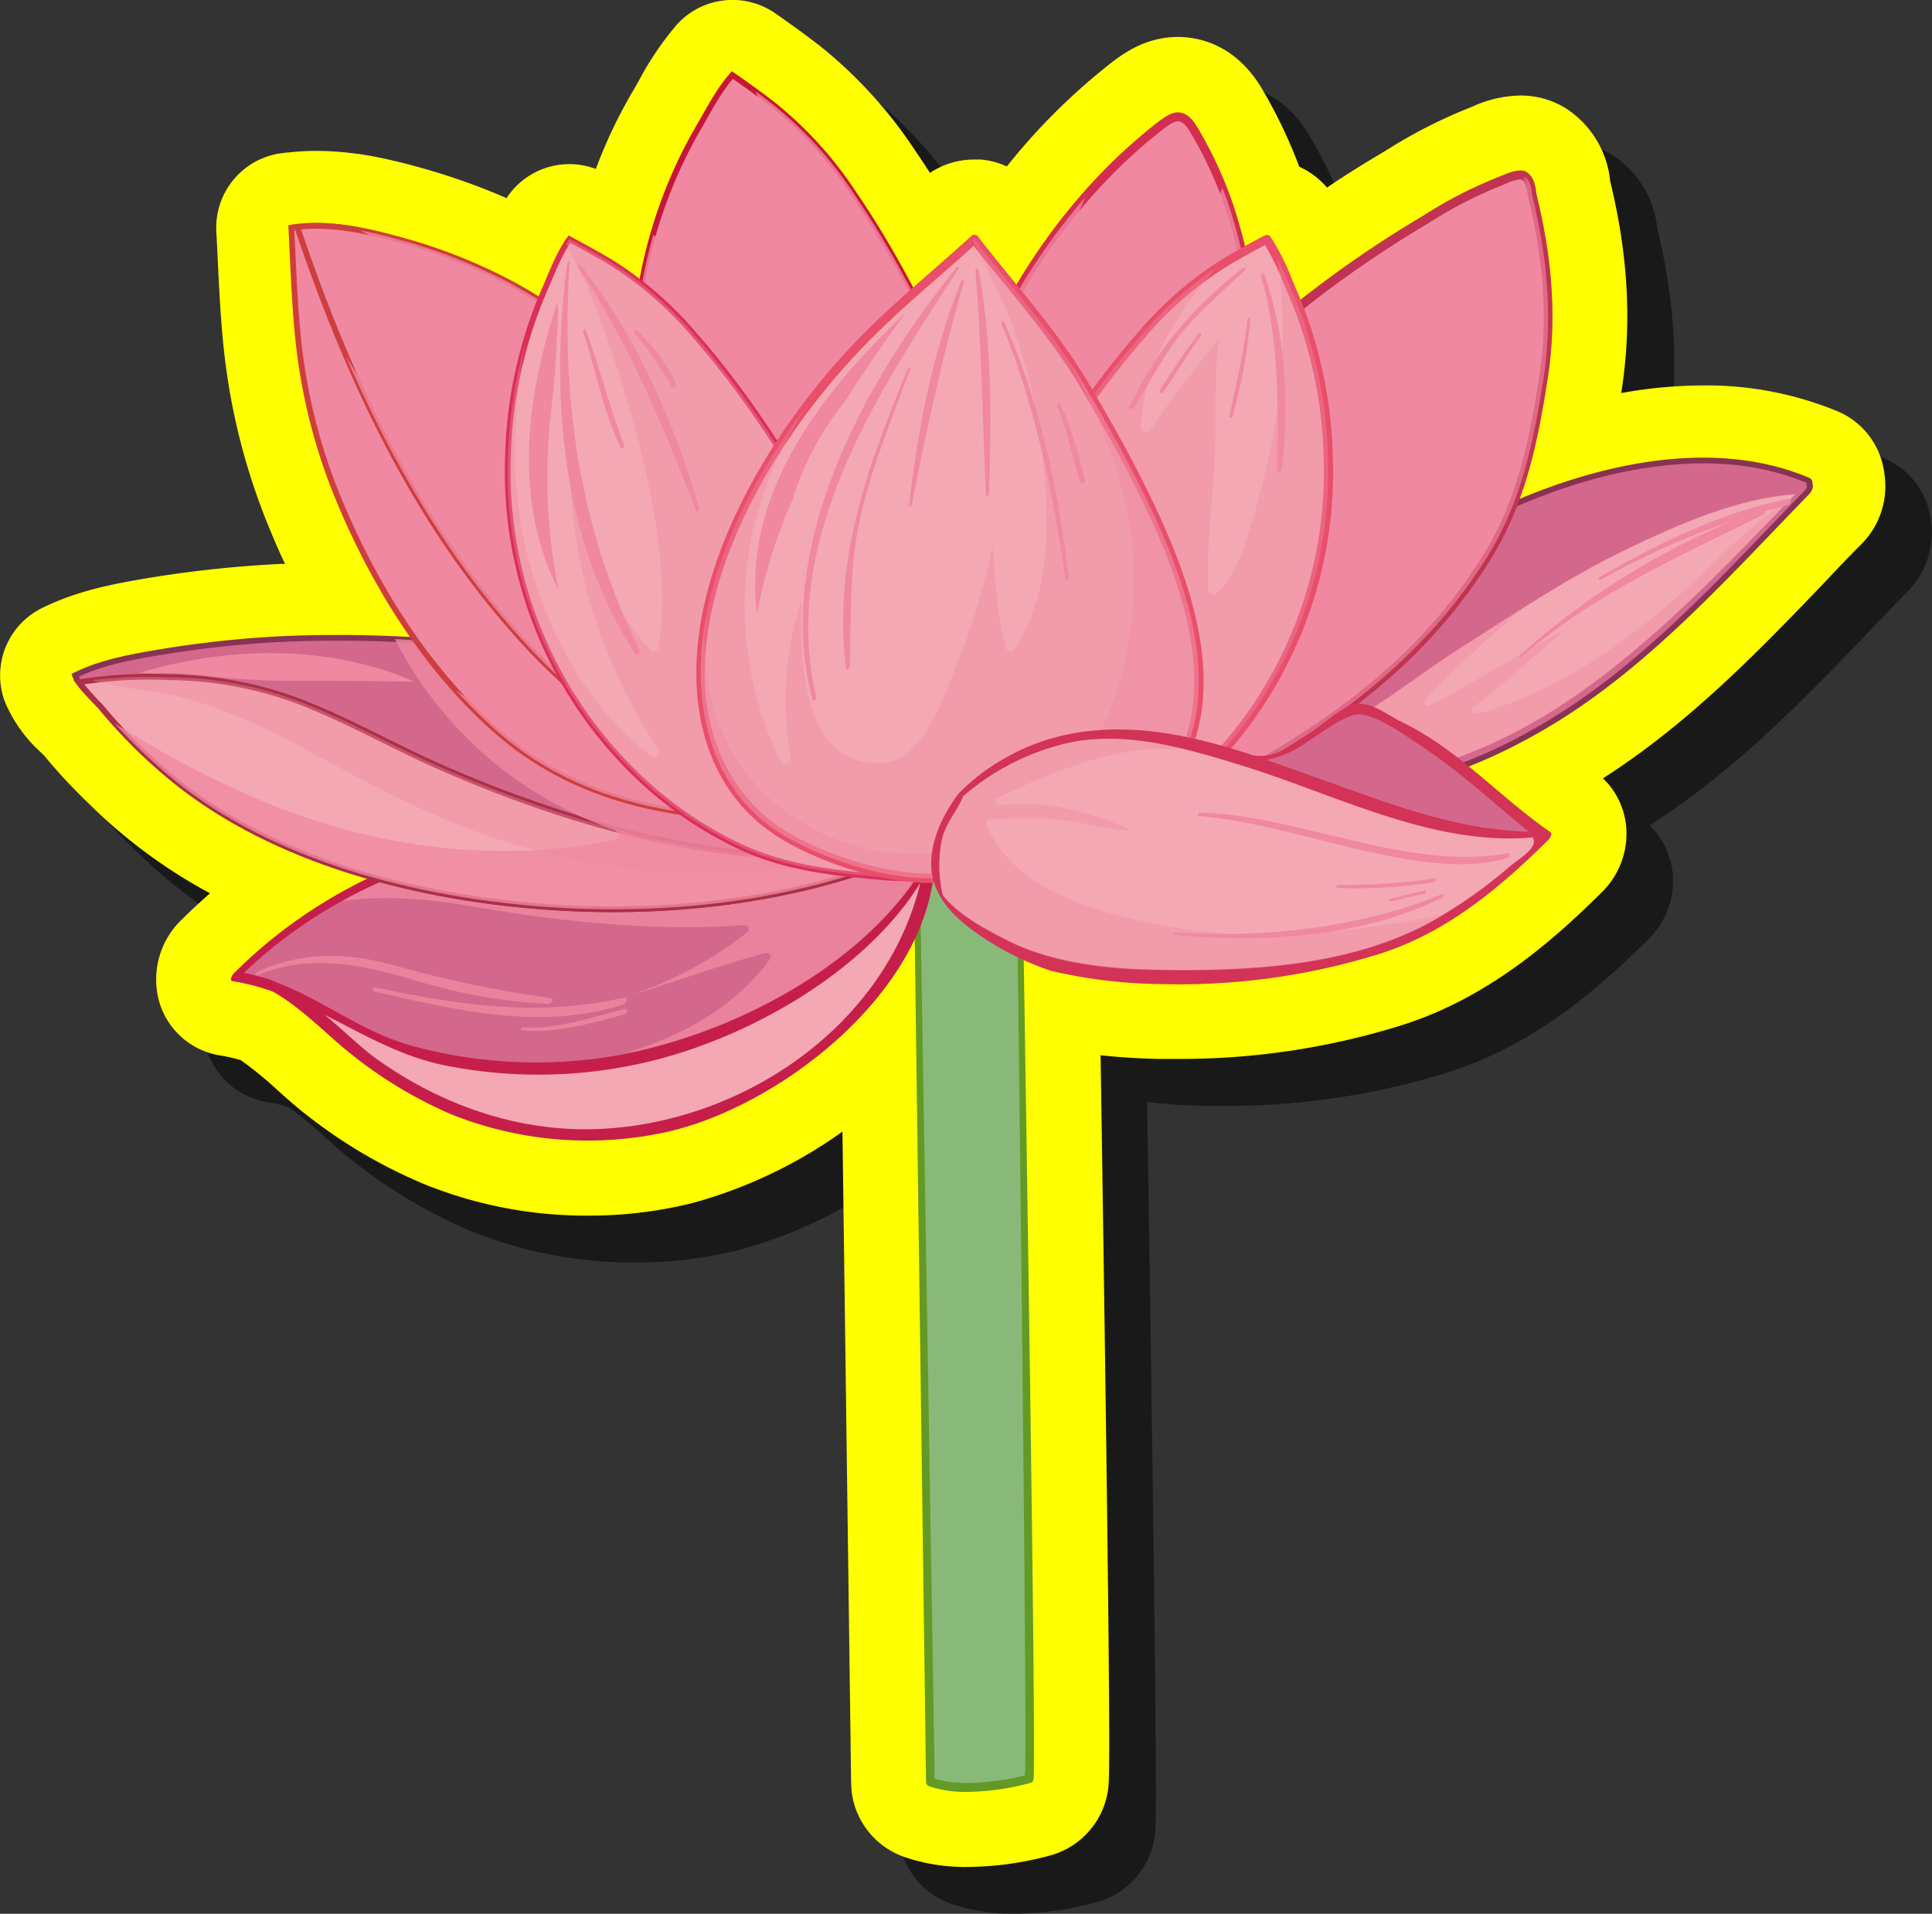 <svg xmlns="http://www.w3.org/2000/svg" width="337.55" height="334.41" viewBox="0 0 337.55 334.41">
  <rect x="0" y="0" width="337.55" height="334.41" fill="#333333" stroke="none"/>
  <defs>
    <style>
      .cls-1 {
        isolation: isolate;
      }

      .cls-2 {
        opacity: 0.5;
      }

      .cls-3 {
        fill: #ff0;
      }

      .cls-4, .cls-6, .cls-7 {
        fill: #89b979;
      }

      .cls-5 {
        fill: #639a26;
      }

      .cls-10, .cls-12, .cls-14, .cls-6 {
        mix-blend-mode: multiply;
      }

      .cls-23, .cls-7 {
        mix-blend-mode: screen;
      }

      .cls-10, .cls-8, .cls-9 {
        fill: #d4688c;
      }

      .cls-8 {
        stroke: #893354;
      }

      .cls-19, .cls-20, .cls-21, .cls-22, .cls-8 {
        stroke-miterlimit: 10;
      }

      .cls-11, .cls-20, .cls-22 {
        fill: #f4a8b3;
      }

      .cls-12, .cls-14, .cls-15, .cls-19, .cls-21, .cls-23 {
        fill: #f088a1;
      }

      .cls-12 {
        opacity: 0.4;
      }

      .cls-13 {
        fill: #c61e4b;
      }

      .cls-14 {
        opacity: 0.8;
      }

      .cls-16 {
        fill: #e94e6a;
      }

      .cls-17 {
        fill: #d32d50;
      }

      .cls-18 {
        fill: #c13352;
      }

      .cls-19 {
        stroke: #c61738;
      }

      .cls-20 {
        stroke: #aa3047;
      }

      .cls-21 {
        stroke: #ce3e3e;
      }

      .cls-22 {
        stroke: #db2e58;
      }

      .cls-24 {
        fill: #d33356;
      }
    </style>
  </defs>
  <g class="cls-1">
    <g id="Layer_1" data-name="Layer 1">
      <g>
        <path class="cls-2" d="M177.24,334.41A32.63,32.63,0,0,1,166,332.59a13.84,13.84,0,0,1-9-11.48l0-.26a13.85,13.85,0,0,1-.07-1.51l-1.52-113.42A82.32,82.32,0,0,1,129,218.45a74.23,74.23,0,0,1-18,2.15,75.26,75.26,0,0,1-28.82-5.53,88.78,88.78,0,0,1-21.4-12.93c-1.35-1.08-2.64-2.23-4-3.46a63.29,63.29,0,0,0-6.43-5.25,24.06,24.06,0,0,0-3.45-.82,13.34,13.34,0,0,1-10.76-9.11,14.45,14.45,0,0,1,3.78-14.6q2.43-2.42,5-4.67a92.59,92.59,0,0,1-15.74-10.61c-1.58-1.33-3.22-2.81-5-4.54l-.86-.83c-1.69-1.64-3.21-3.22-4.62-4.79l-.38-.42c-.85-.95-1.68-1.91-2.48-2.88l-.61-.63a25,25,0,0,1-6.1-8.63,13.11,13.11,0,0,1,6.4-16.44c5.81-2.88,11.82-4.08,17-5a205.33,205.33,0,0,1,24.76-2.74l.8,0c-1-2.06-1.88-4.15-2.77-6.29A113.41,113.41,0,0,1,47.41,70c-.63-5.61-.89-11.11-1.15-16.44q-.1-2.43-.24-4.86A13.11,13.11,0,0,1,57.1,35c.46-.07.91-.12,1.36-.17h.1a42.3,42.3,0,0,1,4.94-.28,49.49,49.49,0,0,1,7,.51l.19,0c.81.11,1.63.25,2.45.4l.72.14c.7.13,1.25.24,1.81.37l1.87.44.63.14,2.39.62a116,116,0,0,1,16.18,5.61l.26-.37a13.12,13.12,0,0,1,15.35-4.73,86.53,86.53,0,0,1,6.7-14c.26-.43.55-.93.86-1.48a53.16,53.16,0,0,1,6.56-9.7,13.1,13.1,0,0,1,17.24-2c2.42,1.69,5,3.54,7.65,5.58a79.56,79.56,0,0,1,16.9,18.53c.83,1.21,1.65,2.46,2.48,3.74a13.89,13.89,0,0,1,7.71-2.32l.81,0,.39,0a14.06,14.06,0,0,1,4.52,1.19,109.72,109.72,0,0,1,17.49-17.51c2.42-1.91,6.44-5.1,12.41-5.1,3.47,0,10,1.17,14.69,9.07a86.3,86.3,0,0,1,6.51,13.55A14,14,0,0,1,240.07,41q4.4-3,8.74-5.55l1.43-.85a87.49,87.49,0,0,1,15.09-7.7h0a21,21,0,0,1,8.49-2,15,15,0,0,1,7.94,2.22,17.21,17.21,0,0,1,7.77,12.56l0,.13c3.16,13,3.81,25,2,36.7,0,.13-.05.26-.07.39a80.38,80.38,0,0,1,14.28-1.34,59.68,59.68,0,0,1,23.39,4.5,13.5,13.5,0,0,1,8.24,11,12.83,12.83,0,0,1,.16,1.64,14.92,14.92,0,0,1-4.23,10.65c-2,2-4,4.1-5.95,6.17-11.83,12.34-24,25.06-39.14,34.69a13.52,13.52,0,0,1,4.06,8.58,14.35,14.35,0,0,1-4.43,11.48c-8.93,8.83-20.16,18.56-35.18,23.2a129.51,129.51,0,0,1-38.83,5.77h0l-3.31,0c-3.55-.09-6.9-.3-10.1-.65C202.07,299.05,202.07,317,201.85,320a13.92,13.92,0,0,1-10.22,12.37A56.4,56.4,0,0,1,177.24,334.41Z"/>
        <path class="cls-3" d="M169.05,326.22a32.65,32.65,0,0,1-11.27-1.82,13.86,13.86,0,0,1-9-11.48c0-.09,0-.18,0-.27a15,15,0,0,1-.08-1.5l-1.51-113.42a82.1,82.1,0,0,1-26.35,12.52,74.17,74.17,0,0,1-18,2.16,75.31,75.31,0,0,1-28.82-5.54A88.42,88.42,0,0,1,52.54,194c-1.34-1.08-2.64-2.24-4-3.46a64.78,64.78,0,0,0-6.42-5.26,23.86,23.86,0,0,0-3.46-.82,13.28,13.28,0,0,1-10.75-9.1,14.46,14.46,0,0,1,3.78-14.61q2.43-2.41,5-4.66A92.39,92.39,0,0,1,21,145.43c-1.58-1.33-3.22-2.81-5-4.54l-.86-.83c-1.69-1.64-3.21-3.22-4.63-4.79l-.38-.43c-.84-.94-1.67-1.9-2.47-2.88L7,131.34a24.94,24.94,0,0,1-6.11-8.63,13.11,13.11,0,0,1,6.41-16.44c5.81-2.89,11.82-4.09,17-5A203.8,203.8,0,0,1,49,98.54l.81,0c-1-2.06-1.89-4.16-2.77-6.29a113,113,0,0,1-7.85-30.45c-.63-5.61-.89-11.11-1.15-16.43-.08-1.62-.15-3.24-.24-4.86A13.11,13.11,0,0,1,48.91,26.81c.45-.07.9-.12,1.35-.16h.11a42,42,0,0,1,4.93-.28,51.13,51.13,0,0,1,7,.5l.18,0c.82.12,1.64.25,2.45.4l.73.14,1.8.37,1.88.44.62.15c.77.19,1.59.4,2.39.62A115.29,115.29,0,0,1,88.5,34.62l.26-.38a13.11,13.11,0,0,1,10.73-5.56,13,13,0,0,1,4.61.84,86.56,86.56,0,0,1,6.71-14c.26-.43.54-.94.85-1.49a53.64,53.64,0,0,1,6.56-9.69,13.11,13.11,0,0,1,17.25-2c2.42,1.69,5,3.53,7.64,5.57A79.19,79.19,0,0,1,160,26.47q1.25,1.82,2.48,3.74a13.87,13.87,0,0,1,7.71-2.33c.26,0,.57,0,.82,0l.39,0a13.7,13.7,0,0,1,4.51,1.2,109.72,109.72,0,0,1,17.49-17.51c2.42-1.92,6.45-5.11,12.41-5.11,3.48,0,10,1.18,14.69,9.07A87.7,87.7,0,0,1,227,29.13a14,14,0,0,1,4.85,3.65c2.92-2,5.84-3.82,8.73-5.54l1.44-.86a87.48,87.48,0,0,1,15.09-7.69h0a21.09,21.09,0,0,1,8.5-2,15,15,0,0,1,7.93,2.21,17.19,17.19,0,0,1,7.77,12.57l0,.12c3.17,13,3.82,25,2,36.7l-.06.39a81.18,81.18,0,0,1,14.27-1.33A59.91,59.91,0,0,1,321,71.85a13.53,13.53,0,0,1,8.24,11,14.32,14.32,0,0,1-4.08,12.29q-3,3-5.94,6.17c-11.83,12.33-24,25-39.15,34.69a13.4,13.4,0,0,1,4.06,8.58,14.36,14.36,0,0,1-4.42,11.48c-8.93,8.83-20.17,18.55-35.18,23.2a129.6,129.6,0,0,1-38.83,5.77h0c-1.1,0-2.21,0-3.31,0-3.55-.08-6.9-.29-10.1-.64,1.63,106.48,1.63,124.42,1.4,127.45a13.92,13.92,0,0,1-10.22,12.38A56.27,56.27,0,0,1,169.05,326.22Z"/>
        <g>
          <g>
            <g>
              <path class="cls-4" d="M179.8,310.79c.66-8.92-3.28-242.74-3.28-242.74l-17.21-.81,3.25,243.86s0,.1,0,.26C167.29,313.09,174.36,312.25,179.8,310.79Z"/>
              <path class="cls-5" d="M169.05,313.11h0a19.65,19.65,0,0,1-6.75-1,.78.78,0,0,1-.51-.65c0-.21,0-.34,0-.34L158.52,67.24a.77.77,0,0,1,.25-.57.72.72,0,0,1,.57-.22l17.22.82a.78.78,0,0,1,.74.78c0,6.22,3.94,234,3.28,242.8a.8.8,0,0,1-.58.7A44.18,44.18,0,0,1,169.05,313.11Zm-5.71-2.32c3.73,1.18,9.72.92,15.71-.61.58-12.73-3.26-230-3.31-241.38l-15.65-.74Z"/>
            </g>
            <path class="cls-6" d="M175.32,311c1.4-.26,2.44-.45,3.73-.79.66-8.92-2.53-242.13-2.53-242.13l-17.21-.81v64.14a79.49,79.49,0,0,1,6.41-6C166.36,124.92,174.38,285.71,175.32,311Z"/>
            <path class="cls-7" d="M164.17,213.28q-.72-24.75-1.18-49.51c-.28-16.71-.68-33.42-.49-50.13.19-15.41.58-30.81.49-46.23l-3.68-.17s4,243.37,4,243.53a17.86,17.86,0,0,0,5.3.75C168.38,305.67,164.34,219.09,164.17,213.28Z"/>
          </g>
          <path class="cls-8" d="M316.13,84.63c.09-.29.05-.57-.24-.68-18.09-7.67-40.56-1.46-57.21,6.92a113.35,113.35,0,0,0-25.46,17.78,87.22,87.22,0,0,0-10.11,10.94c-.53.68-5.64,9.45-5.85,9.9-.1-.08-.21-.14-.32-.22-.38-.28-1,.21-1.13.69a12,12,0,0,1-2.28-1c-.25-.14-.65.35-.43.52a9.55,9.55,0,0,0,3.38,1.52c16,12.37,37,5.35,52.75-3.77,18-10.39,32.17-26.51,46.52-41.25C316,85.74,316.46,84.92,316.13,84.63Z"/>
          <path class="cls-9" d="M217.82,129.86c7.89-17.81,28.14-31.26,45.05-39.32,14.61-7,33.82-10.64,49.78-5.82-15.1,1.47-30.56,10.16-43.19,17.63-8.32,4.92-16.26,10.56-24.25,16-6.6,4.5-17.22,12.87-26.41,12.19C218.47,130.33,218.14,130.09,217.82,129.86Z"/>
          <path class="cls-10" d="M292.28,89.07c-11.67,4-22.3,10.31-33.41,15.56-.51.24-1.22-.16-1-.78A45.79,45.79,0,0,1,266.4,89c-1.2.51-2.39,1-3.53,1.58-16.91,8.06-37.16,21.51-45.05,39.32.32.23.65.47,1,.68,9.19.68,19.81-7.69,26.41-12.19,8-5.44,15.93-11.08,24.25-16,10.31-6.1,22.52-13,34.88-16.15A66.32,66.32,0,0,0,292.28,89.07Z"/>
          <path class="cls-11" d="M274.81,121.86c-15.29,10.52-37.33,19.41-54.69,9.48,4.3-.17,8.91-2,12.28-3.53,8.18-3.8,15.51-10,23.1-14.79,9.53-6.06,18.66-12.24,28.89-17.14,8.93-4.27,19.2-8.83,29.25-9.51C301.41,99,289.35,111.86,274.81,121.86Z"/>
          <path class="cls-12" d="M292.83,104.47c-9.83,8.61-22,17-34.82,20.24a.69.69,0,0,1-.53-1.26c5.6-4.07,10.61-8.86,15.88-13.34-7.95,4.14-15.52,9-23.47,13.16a.69.69,0,0,1-.83-1.09,215.08,215.08,0,0,1,17.28-16.08c-3.61,2.27-7.2,4.61-10.84,6.92-7.59,4.84-14.92,11-23.1,14.79-3.37,1.56-8,3.36-12.28,3.53,17.36,9.93,39.4,1,54.69-9.48,14.26-9.81,26.13-22.39,38.12-34.75C305.49,91.66,299.55,98.57,292.83,104.47Z"/>
          <path class="cls-13" d="M164,146.5c-.1.22-.21.43-.31.65a1.22,1.22,0,0,0-.17.07l-.25.14c0-.21,0-.4,0-.61-.07-.87-1.29.16-1.34.66,0,.21-.06.42-.08.64-5.27,2.09-11.15-.12-16.5-1.08-5.85-1.05-11.65-2.3-17.46-3.54-11.14-2.39-22.47-.94-33.59.89-20.55,3.37-38.62,11-53.45,25.76-.21.21-.89,1.27-.18,1.38a37.85,37.85,0,0,1,7,1.81c4.89,2.73,9.57,7.61,13.1,10.45A75.89,75.89,0,0,0,79,194.78a64.19,64.19,0,0,0,38.6,2.76c19.93-5,45.62-25.38,45.75-48.06.17-.37.35-.75.5-1.13a1.27,1.27,0,0,0,.37-.92c.13-.33.26-.64.38-1C164.8,145.93,164.15,146.21,164,146.5Z"/>
          <path class="cls-9" d="M106.2,144.33c12.44-1.29,23.61,1.57,35.73,3.78,6.31,1.14,13.55,3.8,19.74,1.38-.09.65-.2,1.31-.31,2-11.13,18.1-35.11,30-55,33.17A82.51,82.51,0,0,1,72,182.75c-8.65-2.38-15.54-8-23.72-11.11a14.43,14.43,0,0,0-3-1c-.87-.25-1.75-.47-2.66-.65C60.21,153.23,82.31,146.79,106.2,144.33Z"/>
          <path class="cls-14" d="M141.93,148.11c-12.12-2.21-23.29-5.07-35.73-3.78-16.66,1.72-32.45,5.38-46.43,13.13,7.5-1.08,15.24-.39,23,.95,15.74,2.73,31.41,4.32,47.38,3.25a.69.69,0,0,1,.49,1.18A67.47,67.47,0,0,1,110,173.94c7.94-2.34,15.8-5.33,23.8-7.42.54-.15,1.15.5.77,1-6.21,8.61-15.72,13.68-25.8,16.64,19.4-3.74,41.93-15.34,52.62-32.72.11-.65.22-1.31.31-2C155.48,151.91,148.24,149.25,141.93,148.11Z"/>
          <path class="cls-11" d="M104.45,197.28c-14,.55-27.42-4.23-38.67-12.26-2.54-1.81-5.66-4.86-9.06-7.71,6.81,3.46,13.48,7.38,21.17,8.88a82.87,82.87,0,0,0,37-1.07c16.54-4.31,36.25-15.36,45.91-30.84C154.78,179.22,129.75,196.29,104.45,197.28Z"/>
          <g>
            <g>
              <path class="cls-15" d="M127.15,121.06c-.24,0-.6.62-.38.62S127.38,121.06,127.15,121.06Z"/>
              <path class="cls-16" d="M126.77,122.46a.92.92,0,0,1-.59-.27.94.94,0,0,1-.26-.59,1.42,1.42,0,0,1,1.23-1.33,1,1,0,0,1,.59.27.92.92,0,0,1,.27.6A1.41,1.41,0,0,1,126.77,122.46Z"/>
            </g>
            <g>
              <path class="cls-15" d="M220.24,68.28c-.59-10.64-2.11-21.78-5.41-31.95a70.45,70.45,0,0,0-6.26-13.65c-2.1-3.53-3.67-2.44-6.51-.18C186.28,35,174.52,53.15,168.22,72.22a109.3,109.3,0,0,0-5.41,37.34A77.41,77.41,0,0,0,165.65,128a91.38,91.38,0,0,0,3,9.24c.19.49.4,1.06.63,1.64a13.58,13.58,0,0,0,2.71,6.57c2.39,3,8.09,3.3,11.3,1.92,8.87-3.78,16.09-11,21.72-18.61C217.53,111.8,221.36,88.91,220.24,68.28Z"/>
              <path class="cls-17" d="M179,149h0c-3.28,0-6.14-1.12-7.65-3a14.42,14.42,0,0,1-2.88-6.94c-.08-.16-.21-.49-.32-.8l-.26-.67a96,96,0,0,1-3-9.33A78.54,78.54,0,0,1,162,109.58,110.22,110.22,0,0,1,167.47,72c6.65-20.13,18.76-37.92,34.1-50.09,1.72-1.37,3-2.27,4.25-2.27,1.65,0,2.74,1.52,3.42,2.66a71.54,71.54,0,0,1,6.34,13.81c2.93,9,4.76,19.86,5.44,32.15.76,14-.22,40.45-15.37,61-6.75,9.16-14.17,15.51-22.05,18.86A11.89,11.89,0,0,1,179,149ZM205.82,21.19c-.79,0-1.86.8-3.28,1.92-15.1,12-27,29.52-33.58,49.36a108.89,108.89,0,0,0-5.37,37.07,77.05,77.05,0,0,0,2.81,18.27,91.74,91.74,0,0,0,3,9.16l.26.7c.11.3.24.62.37.94a13.24,13.24,0,0,0,2.59,6.37c1.21,1.51,3.62,2.41,6.43,2.41h0a10.35,10.35,0,0,0,4-.72c7.62-3.24,14.82-9.42,21.4-18.35,14.86-20.17,15.81-46.25,15.06-60-.67-12.15-2.47-22.83-5.36-31.75a69.15,69.15,0,0,0-6.2-13.49C206.89,21.38,206.23,21.19,205.82,21.19Z"/>
            </g>
            <path class="cls-14" d="M220.24,68.28c-.59-10.64-2.11-21.78-5.41-31.95-.38-1.15-.8-2.34-1.27-3.51a48.21,48.21,0,0,1-5.4,9.61c-5.25,7.38-12.71,15-21.43,18a.9.9,0,0,1-1.13-.65,45.57,45.57,0,0,1,4.07-25.38,110.76,110.76,0,0,0-21.45,37.84,109.3,109.3,0,0,0-5.41,37.34A77.41,77.41,0,0,0,165.65,128a91.38,91.38,0,0,0,3,9.24c.19.49.4,1.06.63,1.64a13.58,13.58,0,0,0,2.71,6.57c2.39,3,8.09,3.3,11.3,1.92,8.87-3.78,16.09-11,21.72-18.61C217.53,111.8,221.36,88.91,220.24,68.28Z"/>
            <g>
              <path class="cls-15" d="M267.81,34.67c-.35-1.42-.23-3.11-1.56-4-1-.61-3.37.66-4.1.93-5.1,1.81-9.82,4.78-14.44,7.53a194.43,194.43,0,0,0-26.38,19.08C208.91,68.87,196.72,80.51,188,94.48a138.37,138.37,0,0,0-10.77,22.3,87.6,87.6,0,0,0-3.47,10.88c-.2.8-.38,1.63-.53,2.44,0,0,0,.06,0,.08-1.23,4-3.44,8.16-2.65,12.38.89,4.74,8.29,4.49,11.69,4.39,10.2-.28,20.68-4.47,29.67-9.09,19.22-9.87,36.48-22.1,48-40.75,5.91-9.56,8-20,9.72-31C271.29,55.54,270.34,45,267.81,34.67Z"/>
              <path class="cls-18" d="M180.2,147.77c-2.34,0-9.46,0-10.41-5.07-.65-3.45.55-6.78,1.72-10,.33-.93.67-1.85,1-2.75a.38.38,0,0,1,0-.12c.14-.79.31-1.58.51-2.35a88,88,0,0,1,3.5-11,135.77,135.77,0,0,1,10.84-22.44c9.14-14.69,22-26.64,33.46-36.4a195.66,195.66,0,0,1,26.49-19.15l1.47-.88a75.75,75.75,0,0,1,13.11-6.72l.51-.21c1.19-.52,3.23-1.29,4.26-.65,1.32.83,1.54,2.21,1.73,3.43.05.34.1.68.18,1,2.79,11.43,3.39,21.82,1.83,31.79-1.63,10.4-3.73,21.39-9.82,31.26-10.14,16.42-25,29.07-48.3,41-11.56,5.93-21.38,8.93-30,9.17C181.65,147.75,181,147.77,180.2,147.77ZM265.56,31.34a8.25,8.25,0,0,0-2.53.79l-.61.26A73.45,73.45,0,0,0,249.58,39l-1.47.88a193,193,0,0,0-26.27,19c-11.33,9.68-24.12,21.53-33.15,36A133.83,133.83,0,0,0,178,117.07a88.35,88.35,0,0,0-3.45,10.79c-.19.78-.36,1.59-.51,2.38a.71.71,0,0,1-.13.31c-.22.79-.57,1.73-.91,2.68-1.09,3-2.22,6.15-1.65,9.18.48,2.55,3.38,3.8,8.87,3.8.74,0,1.41,0,2,0,8.44-.24,18-3.18,29.38-9,23-11.81,37.7-24.29,47.69-40.46,5.94-9.62,8-20.43,9.6-30.67,1.53-9.76.94-20-1.8-31.18-.09-.36-.15-.74-.21-1.12-.19-1.18-.35-1.93-1-2.35A.75.75,0,0,0,265.56,31.34Z"/>
            </g>
            <path class="cls-12" d="M267.81,34.67c-.33-1.37-.24-3-1.44-3.85-2.65,6-4.86,12.15-7.8,18A122.57,122.57,0,0,1,247,67.08,245.57,245.57,0,0,1,218.68,98,371.72,371.72,0,0,1,187,124.47c-5,3.78-10.18,7.42-15.51,10.76a14.79,14.79,0,0,0-.9,7.33c.89,4.74,8.29,4.49,11.69,4.39,10.2-.28,20.68-4.47,29.67-9.09,19.22-9.87,36.48-22.1,48-40.75,5.91-9.56,8-20,9.72-31C271.29,55.54,270.34,45,267.81,34.67Z"/>
            <path class="cls-12" d="M267.81,34.67c-.3-1.22-.27-2.64-1.1-3.54a118.22,118.22,0,0,1-37.17,86,.93.93,0,0,1-1.45-1.12,58,58,0,0,0,3.59-31c-4.2,4.45-8.55,8.76-13,12.94A371.72,371.72,0,0,1,187,124.47c-5,3.78-10.18,7.42-15.51,10.76a14.79,14.79,0,0,0-.9,7.33c.89,4.74,8.29,4.49,11.69,4.39,10.2-.28,20.68-4.47,29.67-9.09,19.22-9.87,36.48-22.1,48-40.75,5.91-9.56,8-20,9.72-31C271.29,55.54,270.34,45,267.81,34.67Z"/>
            <path class="cls-19" d="M168.28,70.07c-5.2-12.43-11.48-25.07-19.09-36.2a67.17,67.17,0,0,0-14.12-15.58c-2.32-1.81-4.71-3.5-7.11-5.18-2.49,2.77-4.54,6.88-5.9,9.15A83.44,83.44,0,0,0,111.7,52.14a78.89,78.89,0,0,0,15.94,61.06,73,73,0,0,0,18.17,16.52c7.5,4.73,15.58,6.81,24.18,8.64,3.65.78,9.37,2.14,13.34.36C182.79,115.24,177.27,91.56,168.28,70.07Z"/>
            <path class="cls-14" d="M168.28,70.07c-5.2-12.43-11.48-25.07-19.09-36.2a67.17,67.17,0,0,0-14.12-15.58c-1-.81-2.08-1.59-3.14-2.35,8.92,16.33,12,36.88,6.67,54a.94.94,0,0,1-1.7.22,121.72,121.72,0,0,0-14.13-20.51A77.76,77.76,0,0,0,115,41.76l-.86-.74a95,95,0,0,0-2.42,11.12,78.89,78.89,0,0,0,15.94,61.06,73,73,0,0,0,18.17,16.52c7.5,4.73,15.58,6.81,24.18,8.64,3.65.78,9.37,2.14,13.34.36C182.79,115.24,177.27,91.56,168.28,70.07Z"/>
            <path class="cls-8" d="M143.52,129.72a157.61,157.61,0,0,0-45.19-14.8,224.79,224.79,0,0,0-48.66-3.28,187.71,187.71,0,0,0-23.16,2.57c-4.58.79-9.24,1.73-13.4,3.8.81,2.09,3.4,4.15,4.5,5.5a91.19,91.19,0,0,0,11.78,11.88C46.31,149.63,70,156.07,91.6,158.14c19.19,1.82,39.28.39,57.71-5.44,6.16-1.94,13.1-3.82,18.95-6.95A173.19,173.19,0,0,0,143.52,129.72Z"/>
            <path class="cls-20" d="M97.07,141.78Q86.78,138.38,76.86,134c-7.72-3.41-15.1-7.59-22.92-10.78a66.29,66.29,0,0,0-24.47-4.89,76.47,76.47,0,0,0-15.69.89,52.42,52.42,0,0,0,3.83,4.28,91.19,91.19,0,0,0,11.78,11.88C46.31,149.63,70,156.07,91.6,158.14c19.19,1.82,39.28.39,57.71-5.44,6.16-1.94,13.1-3.82,18.95-6.95l-.18-.14C145.36,153.21,119.51,149.19,97.07,141.78Z"/>
            <path class="cls-12" d="M34.54,122.62a112.88,112.88,0,0,1,20.2,9.06c12.26,6.7,24.49,13.08,38.06,16.73,17.87,4.8,37,5.8,54.63,1.08-17,1-34.51-2.48-50.36-7.71Q86.78,138.38,76.86,134c-7.72-3.41-15.1-7.59-22.92-10.78a66.29,66.29,0,0,0-24.47-4.89,87.73,87.73,0,0,0-13.44.52C22.09,120.53,28.49,120.74,34.54,122.62Z"/>
            <path class="cls-14" d="M143.52,129.72a157.61,157.61,0,0,0-45.19-14.8A240.44,240.44,0,0,0,69,111.67,67.66,67.66,0,0,0,107.3,145c.81.27,1,1.59,0,1.79-19.92,4.08-40.64,1.46-59.48-6A169.14,169.14,0,0,1,22.61,128c-.88-.54-1.74-1.08-2.58-1.63a94.18,94.18,0,0,0,9.36,9.06C46.31,149.63,70,156.07,91.6,158.14c19.19,1.82,39.28.39,57.71-5.44,6.16-1.94,13.1-3.82,18.95-6.95A173.19,173.19,0,0,0,143.52,129.72Z"/>
            <path class="cls-21" d="M148.57,137.62a176.1,176.1,0,0,0-5.17-21.14c-4.74-14.55-11.32-28.37-21.63-39.81-9.29-10.3-20.09-20.35-32.34-27a93.75,93.75,0,0,0-20.54-8c-5.87-1.59-12-2.84-18-1.9.37,6.84.56,13.71,1.32,20.51a99.93,99.93,0,0,0,6.95,26.93c6.22,15.05,15.55,30.12,28,40.85C101,140,118.41,143.22,136.25,142.9c3.82-.07,8.29.08,12.85,0A36.2,36.2,0,0,0,148.57,137.62Z"/>
            <path class="cls-14" d="M148.57,137.62a176.1,176.1,0,0,0-5.17-21.14c-4.74-14.55-11.32-28.37-21.63-39.81-9.29-10.3-20.09-20.35-32.34-27a93.75,93.75,0,0,0-20.54-8C63.36,40.18,57.63,39,52,39.65c2.84,16.93,8.11,33.45,16.66,48.4,4.83,8.44,10.09,17,16.86,24,5.76,6,12.17,11.34,17.26,18,.45.59-.17,1.38-.8,1.4-5.27.12-10.26-2.95-14.54-5.69-2.63-1.68-5.28-3.36-7.81-5.17a84.55,84.55,0,0,0,7.56,7.47C101,140,118.41,143.22,136.25,142.9c3.82-.07,8.29.08,12.85,0A36.2,36.2,0,0,0,148.57,137.62Z"/>
            <path class="cls-21" d="M85.27,104.81C93.82,115.49,103.49,125,116,131c6.14,2.94,12.56,4.89,18.92,7.26,4.6,1.71,9.32,3.62,14.2,4.44a32.87,32.87,0,0,0-.51-5.08,176.1,176.1,0,0,0-5.17-21.14c-4.74-14.55-11.32-28.37-21.63-39.81-9.29-10.3-20.09-20.35-32.34-27a93.75,93.75,0,0,0-20.54-8c-5.56-1.51-11.32-2.68-17-2C59.75,62.84,69.93,85.65,85.27,104.81Z"/>
            <path class="cls-14" d="M148.57,137.62a176.1,176.1,0,0,0-5.17-21.14c-4.74-14.55-11.32-28.37-21.63-39.81-9.29-10.3-20.09-20.35-32.34-27a93.75,93.75,0,0,0-20.54-8C67,41.15,65,40.66,63,40.29A41.85,41.85,0,0,1,76.36,50.85C81.21,57,87,67,84.19,75.09a.94.94,0,0,1-1.55.41A62.35,62.35,0,0,1,72.46,62.42c4,11.45,8.24,22.78,14.19,33.4A.93.93,0,0,1,85.2,97c-8.54-8.67-14.53-18.5-21-28.73-1.25-2-2.53-4-3.77-6C67,77.39,75,91.93,85.27,104.81,93.82,115.49,103.49,125,116,131c6.14,2.94,12.56,4.89,18.92,7.26,4.6,1.71,9.32,3.62,14.2,4.44A32.87,32.87,0,0,0,148.57,137.62Z"/>
            <path class="cls-22" d="M143.15,90.07c-6.2-10.93-13.42-21.95-21.71-31.41a62.71,62.71,0,0,0-14.8-12.87c-2.35-1.4-4.75-2.72-7.16-4-2,2.84-3.45,6.88-4.46,9.12a78,78,0,0,0-6.27,28.84,73.62,73.62,0,0,0,21.55,54.77A67.57,67.57,0,0,0,129,147.79c7.48,3.55,15.19,4.59,23.35,5.32,3.48.32,8.92.94,12.41-1.14A178.39,178.39,0,0,0,143.15,90.07Z"/>
            <path class="cls-12" d="M143.15,90.07c-6.2-10.93-13.42-21.95-21.71-31.41a62.71,62.71,0,0,0-14.8-12.87c-2.35-1.4-4.75-2.72-7.16-4-.18.26-.36.54-.54.82A112.89,112.89,0,0,1,103.77,53a210.73,210.73,0,0,1,7,21.18c3.37,12.54,6,25.75,4.37,38.77-.09.71-1,1.33-1.58.66-7.88-9-12.18-21-14-33.11A91.4,91.4,0,0,0,115,130.82c.49.74-.53,1.84-1.27,1.27-11.67-8.94-19-23.13-22.12-37.33-2.53-11.67-1.84-23.09.06-34.48a85.14,85.14,0,0,0-2.93,19.47,73.62,73.62,0,0,0,21.55,54.77A67.57,67.57,0,0,0,129,147.79c7.48,3.55,15.19,4.59,23.35,5.32,3.48.32,8.92.94,12.41-1.14A178.39,178.39,0,0,0,143.15,90.07Z"/>
            <g>
              <path class="cls-11" d="M177.64,90.07c6.2-10.93,13.42-21.95,21.7-31.41a62.71,62.71,0,0,1,14.8-12.87c2.35-1.4,4.76-2.72,7.16-4,2,2.84,3.45,6.88,4.46,9.12A77.65,77.65,0,0,1,232,79.75a73.65,73.65,0,0,1-21.54,54.77,67.77,67.77,0,0,1-18.67,13.27c-7.47,3.55-15.18,4.59-23.35,5.32-3.47.32-8.92.94-12.4-1.14A178.18,178.18,0,0,1,177.64,90.07Z"/>
              <path class="cls-16" d="M163.06,154.24a14.3,14.3,0,0,1-7.39-1.6.77.77,0,0,1-.37-.78A179,179,0,0,1,177,89.68c7.19-12.69,14.32-23,21.79-31.54a63,63,0,0,1,15-13c2.53-1.5,5-2.88,7.19-4a.78.78,0,0,1,1,.24,39.89,39.89,0,0,1,3.79,7.52c.27.64.52,1.23.74,1.73a78.29,78.29,0,0,1,6.35,29.13,74.19,74.19,0,0,1-21.77,55.35,68.52,68.52,0,0,1-18.89,13.42c-7.83,3.73-16,4.71-23.61,5.4l-.46,0C166.66,154.07,164.87,154.24,163.06,154.24Zm-6.13-2.7a13.63,13.63,0,0,0,6.13,1.13c1.73,0,3.48-.16,4.88-.3l.46,0c7.52-.68,15.49-1.64,23.09-5.25A67,67,0,0,0,209.93,134a72.63,72.63,0,0,0,21.32-54.19A76.42,76.42,0,0,0,225,51.23c-.23-.51-.48-1.11-.75-1.77a43.26,43.26,0,0,0-3.24-6.65c-2,1.07-4.25,2.31-6.5,3.65a61.67,61.67,0,0,0-14.62,12.71c-7.4,8.46-14.47,18.69-21.61,31.28A177.56,177.56,0,0,0,156.93,151.54Z"/>
            </g>
            <path class="cls-12" d="M232,79.75a77.65,77.65,0,0,0-6.27-28.84c-.64-1.41-1.45-3.54-2.46-5.64a99.75,99.75,0,0,1-.25,27.5,145.52,145.52,0,0,1-4.69,19.76c-1.2,4-2.6,8-5.67,11.07a.94.94,0,0,1-1.58-.67c-.37-8.9,1.15-17.69,1.25-26.57.06-5.8-.11-11.59.66-17.32-4,5.3-8.24,10.47-11.94,16-.48.72-1.78.52-1.73-.46.63-10.88,6.16-19.87,13.13-27.73a64.58,64.58,0,0,0-13.14,11.8c-8.28,9.46-15.5,20.48-21.7,31.41A178.18,178.18,0,0,0,156.07,152c3.48,2.08,8.93,1.46,12.4,1.14,8.17-.73,15.88-1.77,23.35-5.32a67.77,67.77,0,0,0,18.67-13.27A73.65,73.65,0,0,0,232,79.75Z"/>
            <g>
              <g>
                <path class="cls-11" d="M179.55,152A54.34,54.34,0,0,0,191,148.23c7.76-3.54,15-12.14,17.25-20.23,2.92-10.51,0-21.87-4-31.7s-9.21-19.36-14.62-28.58c-5.54-9.43-12.88-17.38-19.51-25.95l-.47.44c-4.84,4.42-9.89,8.6-14.69,13.08C141.38,68,128.72,85.92,124.14,104.14c-3.81,15.14-1.84,32.86,12.57,41.66,6.69,4.09,16.83,7.44,24.72,7.63A78.77,78.77,0,0,0,179.55,152Z"/>
                <path class="cls-16" d="M164,154.25h0l-2.54,0c-7.62-.19-17.94-3.38-25.11-7.75-12.82-7.83-17.64-23.72-12.91-42.52,4.15-16.56,15.78-35,31.11-49.23,2.64-2.47,5.4-4.89,8.07-7.22,2.22-1.94,4.44-3.88,6.62-5.87l.47-.43a.82.82,0,0,1,.6-.21.8.8,0,0,1,.55.31c1.9,2.45,3.86,4.85,5.81,7.25,4.81,5.9,9.77,12,13.76,18.78,5.18,8.81,10.54,18.39,14.67,28.68,5.13,12.82,6.43,23.35,4,32.2-2.34,8.4-9.77,17.12-17.68,20.73a56.07,56.07,0,0,1-11.64,3.8A76.25,76.25,0,0,1,164,154.25Zm6.14-111.32c-2.13,1.94-4.31,3.85-6.49,5.75-2.66,2.33-5.41,4.73-8,7.18C140.45,69.94,129,88.05,124.9,104.33c-6.74,26.82,7.64,38,12.22,40.8,6.95,4.24,17,7.34,24.33,7.52.83,0,1.67,0,2.5,0a73.92,73.92,0,0,0,15.44-1.48,53.69,53.69,0,0,0,11.31-3.69c7.52-3.43,14.6-11.73,16.82-19.72,2.36-8.5,1.07-18.71-3.93-31.2-4.08-10.19-9.41-19.7-14.56-28.47-3.93-6.68-8.86-12.73-13.62-18.58C173.62,47.35,171.83,45.16,170.09,42.93Z"/>
              </g>
              <path class="cls-12" d="M204.32,96.3c-4-9.93-9.21-19.36-14.62-28.58-5.54-9.43-12.88-17.38-19.51-25.95L170,42c2.23,4.65,4.66,9.21,6.56,14a90.77,90.77,0,0,1,5.27,21.15c1.59,11.9,2.23,25.67-4.47,36.22a.93.93,0,0,1-1.69-.22c-1.51-5.93-1.88-12-2.19-18.08a117,117,0,0,1-6.2,20.74c-2.18,5.5-5.81,17.11-13.2,17.5-13.6.73-14.44-16.89-14-28.6a57.35,57.35,0,0,0-1.95,27.62c.17,1-1.21,1.72-1.7.71a61,61,0,0,1-2-49.59,74.22,74.22,0,0,1,7-13.15c-7.88,10.26-14.29,22-17.28,33.85-3.81,15.14-1.84,32.86,12.57,41.66,6.69,4.09,16.83,7.44,24.72,7.63A78.77,78.77,0,0,0,179.55,152,54.34,54.34,0,0,0,191,148.23c7.76-3.54,15-12.14,17.25-20.23C211.19,117.49,208.26,106.13,204.32,96.3Z"/>
              <path class="cls-12" d="M204.32,96.3c-4-9.93-9.21-19.36-14.62-28.58-.89-1.51-1.83-3-2.8-4.41,5.46,10.14,9.86,21,10.94,32.54,1.73,18.72-5.08,41.45-23.38,50.13-17.51,8.32-40.49.08-48.23-18a42.12,42.12,0,0,1-3-19.68c-2.45,14.11.33,29.51,13.44,37.51,6.69,4.09,16.83,7.44,24.72,7.63A78.77,78.77,0,0,0,179.55,152,54.34,54.34,0,0,0,191,148.23c7.76-3.54,15-12.14,17.25-20.23C211.19,117.49,208.26,106.13,204.32,96.3Z"/>
            </g>
            <g>
              <path class="cls-23" d="M138.5,87.24a50.56,50.56,0,0,1,7.84-15.42c.43-.57.88-1.13,1.32-1.69,3.32-5.3,6.92-10.47,10.66-15.57-14.87,14-28.64,31.73-26.07,52.7A90.27,90.27,0,0,1,138.5,87.24Z"/>
              <path class="cls-23" d="M258.38,36.25c-5.29,1.7-10.22,4.86-14.8,7.91C239.22,47.08,234,50.41,231.15,55A328.69,328.69,0,0,0,258.38,36.25Z"/>
              <path class="cls-23" d="M96.06,74.2c.52-5,1.09-9.92,1.21-15a51,51,0,0,0,.16-6.53c-5.45,16.57-7.94,34.44.2,50.55A97.84,97.84,0,0,1,96.06,74.2Z"/>
              <path class="cls-23" d="M27.2,117.63a65.37,65.37,0,0,1,8.39.42,133.49,133.49,0,0,0,15,.92c7.27,0,14.54,0,21.81.15-15.15-6.7-33.15-6.07-48-1.55C25.36,117.55,26.28,117.7,27.2,117.63Z"/>
            </g>
          </g>
          <path class="cls-24" d="M270.86,145.39c-8.71-6-16.29-14.62-25.93-19.21-2.52-1.2-6.16-4.34-9.27-2.81-4.87,2.38-10.73,9.71-16.76,8.6-7.05-2.31-14.27-4.17-21.42-4.46-9.49-.38-17.64,1.72-25.4,7.19a36,36,0,0,0-4.63,4c-3.14,4.16-5.72,10-4.42,14.92,1.34,5.09,5.71,8.28,9.95,11a51.75,51.75,0,0,0,10.57,5,87,87,0,0,0,19.09,2.33,117.81,117.81,0,0,0,38-5.15c11.9-3.68,21.19-11.45,29.91-20.07C270.77,146.45,271.31,145.7,270.86,145.39Z"/>
          <path class="cls-9" d="M226.65,130.78c2.94-1.59,8.45-6.47,11.4-5.92,3.49.65,8,4,11,6,6.31,4.21,12,9.57,17.88,14.32a1.1,1.1,0,0,1,.16.15c-12.24-.4-22.33-4.23-33.94-8.34-3.82-1.35-7.76-2.82-11.78-4.19A16.72,16.72,0,0,0,226.65,130.78Z"/>
          <path class="cls-10" d="M247.82,137.76A77.41,77.41,0,0,0,230,128.57c-1.27.88-2.46,1.71-3.38,2.21a16.72,16.72,0,0,1-5.32,2c4,1.37,8,2.84,11.78,4.19,9.32,3.31,17.68,6.42,26.94,7.72A69.21,69.21,0,0,1,247.82,137.76Z"/>
          <path class="cls-11" d="M263.45,151.68a80.18,80.18,0,0,1-12.4,8.79c-14.72,8.54-33.44,9.3-50,8.94-8.15-.18-17.47-1.34-24.82-5-3.77-1.9-8.68-4.42-11.5-8a22.53,22.53,0,0,1-.25-9.23c.52-3.18,2.74-5.32,3.8-8.05a42.58,42.58,0,0,1,18.48-9.34c10-2.12,20.59,1,30.08,3.94,16.57,5.06,33.33,14.17,51,12.59C268.74,148.3,265.49,149.89,263.45,151.68Z"/>
          <path class="cls-12" d="M230.08,163a100.65,100.65,0,0,1-37.17-3.75c-8.52-2.53-16.87-6.53-20.57-15.13a.71.71,0,0,1,.6-1c4.41,0,9.1-.46,13.47.24,3.71.59,7.57,1.75,11.37,1.71-7.23-3.06-15-5.46-22.93-4.39-.7.1-1.3-.9-.53-1.27,7.52-3.57,15.15-6.85,23.43-8.18a38.51,38.51,0,0,1,8.9-.27c-6.57-1.58-13.35-2.45-19.88-1.07a42.58,42.58,0,0,0-18.48,9.34c-1.06,2.73-3.28,4.87-3.8,8.05a22.53,22.53,0,0,0,.25,9.23c2.82,3.53,7.73,6.05,11.5,8,7.35,3.7,16.67,4.86,24.82,5,16.55.36,35.27-.4,50-8.94.45-.26.89-.55,1.34-.82A172,172,0,0,1,230.08,163Z"/>
          <path class="cls-23" d="M251.88,156.26c-14.47,5.93-31,7.66-46.56,6.69-.16,0-.38.39-.19.4,15.22,1.49,32.82.46,46.74-6.46C252.11,156.77,252.3,156.09,251.88,156.26Z"/>
          <g>
            <path class="cls-23" d="M223.33,132.32s0,0,0,0,.24.23.35.35,0,0,0,0Z"/>
            <path class="cls-23" d="M167.07,46.79C151,66.66,135,95.66,141.93,122.24c.11.45.76-.09.69-.42C136.1,94.5,153.36,68.61,167.45,47,167.66,46.64,167.27,46.53,167.07,46.79Z"/>
            <path class="cls-23" d="M167.86,49.25c-5.05,12.84-7.43,25.35-9.05,39.06,0,.39.46,0,.5-.18,2.62-13.23,5.34-26,9.13-38.93C168.59,48.68,168,48.94,167.86,49.25Z"/>
            <path class="cls-23" d="M158.62,64.43c-7.09,17.1-13.14,33.59-10.8,52.39.05.41.63-.06.63-.31.23-7.31,0-14.44,1.05-21.72,1.61-10.56,5.94-20.44,9.55-30.4C159.19,64,158.71,64.19,158.62,64.43Z"/>
            <path class="cls-23" d="M170.94,47c-.06-.35-.54.09-.52.32,1.08,13,1.24,26.16,1.84,39.22,0,.33.52,0,.52-.25C173.25,73.33,173.34,59.76,170.94,47Z"/>
            <path class="cls-23" d="M175.36,56.17c-.1-.22-.47.16-.39.36,5.84,14.09,9,29.56,11.19,44.62.06.37.59-.07.56-.34C184.87,85.67,181.72,70.11,175.36,56.17Z"/>
            <path class="cls-23" d="M185.2,70.5c-.14-.28-.61.21-.51.45,1.88,4.29,2.56,9,4.13,13.46.14.4.88-.25.79-.58C188.36,79.4,187.25,74.64,185.2,70.5Z"/>
            <path class="cls-23" d="M111.74,113.67C101.12,92,98,69.7,99.52,45.75c0-.33-.4,0-.42.15C96.12,68.8,98,94.42,111,114.29,111.28,114.68,111.91,114,111.74,113.67Z"/>
            <path class="cls-23" d="M109.08,77.85c-2.63-6.67-4.24-13.64-6.8-20.3-.1-.23-.48.16-.42.36,2.26,6.84,3.44,13.91,6.66,20.42C108.68,78.64,109.18,78.11,109.08,77.85Z"/>
            <path class="cls-23" d="M101.4,46.29c-.14-.18-.53.25-.42.42,8.79,12.84,15.08,28.22,20.68,42.64.1.28.58-.17.52-.39C118.05,74.31,111,58.24,101.4,46.29Z"/>
            <path class="cls-23" d="M118.12,67.08a30.46,30.46,0,0,0-6.89-9.4c-.18-.17-.53.27-.37.45a68.39,68.39,0,0,1,6.55,9.58C117.65,68.1,118.27,67.41,118.12,67.08Z"/>
            <path class="cls-23" d="M126.33,19.27c-2.19,8.85-4.36,17-4.33,26.23,0,.76,1.2-.17,1.2-.73.06-9,2.1-16.88,3.63-25.61C126.89,18.8,126.38,19.06,126.33,19.27Z"/>
            <path class="cls-23" d="M129.39,22.57c-.08-.31-.5.06-.46.27C131.38,36.37,133.42,49.68,137,63c.16.59,1-.13.9-.55C135.26,49.28,132.89,35.5,129.39,22.57Z"/>
            <path class="cls-23" d="M136.53,34.52c-.84-2.6-1.91-5.12-2.83-7.71-.09-.25-.53.18-.46.41.84,2.63,1.77,5.23,2.69,7.83C136.05,35.39,136.63,34.82,136.53,34.52Z"/>
            <path class="cls-23" d="M130.42,16.56c-.24-.19-.69.36-.46.57,10.62,9.15,17.32,23.38,22.31,36.26.15.39.81-.25.73-.55C149.4,39.28,141.6,25.25,130.42,16.56Z"/>
            <path class="cls-23" d="M202.84,24.3c-6.89,7.26-13.31,13.9-17.8,23-.34.69.43.7.73.18,4.93-8.56,11-15.46,17.4-22.9C203.44,24.24,203.12,24,202.84,24.3Z"/>
            <path class="cls-23" d="M201.06,29.55c-2.62,3.93-4.33,8.39-6.26,12.67-2.62,5.81-5.51,11.63-7.16,17.8-.25.93.84.48,1.05-.09,3.67-10.13,7.77-20.73,12.8-30.27C201.71,29.25,201.25,29.26,201.06,29.55Z"/>
            <path class="cls-23" d="M205,30.39a54.25,54.25,0,0,1-2.28,11.32c-.14.5.48.28.58-.05A49.22,49.22,0,0,0,205.5,30.2C205.51,29.82,205,30.14,205,30.39Z"/>
            <path class="cls-23" d="M220.86,47.84c-.1-.28-.6.18-.54.4,3.11,10.76,3.15,22.9,2.76,34,0,.71.86.11.91-.32C225.3,70.74,224.65,58.49,220.86,47.84Z"/>
            <path class="cls-23" d="M217.92,55.93c-.54,5.72-2.06,11.28-3.12,16.91-.07.39.48.11.54-.12a89.2,89.2,0,0,0,3.11-17C218.48,55.32,217.94,55.67,217.92,55.93Z"/>
            <path class="cls-23" d="M217.21,46.8c-8.54,6.62-15.33,14.38-19.84,24.26-.32.69.61.44.85.06,2.54-4.12,4.73-8.39,7.68-12.25,3.29-4.29,7.65-7.86,11.54-11.61C217.73,47,217.63,46.47,217.21,46.8Z"/>
            <path class="cls-23" d="M209.35,58.43c-2.43,3.1-4.55,6.43-6.71,9.73-.35.55.31.77.63.31,2.25-3.18,4.16-6.58,6.49-9.71C210.07,58.34,209.68,58,209.35,58.43Z"/>
            <path class="cls-23" d="M264.05,35.77c-7.41,13.87-18.8,25.53-26.25,39.45-.42.78.45.75.81.21,8.36-13,19.76-25.36,25.88-39.63C264.64,35.44,264.17,35.54,264.05,35.77Z"/>
            <path class="cls-23" d="M260.78,47.45c-2.43,9.86-8.18,18.79-12.71,27.8-.3.6.35.59.62.16,5.16-8.44,10.52-18.34,12.48-28.1C261.22,47,260.82,47.28,260.78,47.45Z"/>
            <path class="cls-23" d="M263.65,52.31c-1,19.3-10.6,37.85-20.73,53.83-.27.44.23.6.5.24,11.5-15.33,20.31-34.83,20.75-54.26C264.18,51.72,263.66,52.05,263.65,52.31Z"/>
            <path class="cls-23" d="M251.21,46.49c-2,1.84-4,3.66-6.05,5.49-.29.27-.15.8.23.45l6-5.54C251.67,46.64,251.55,46.18,251.21,46.49Z"/>
            <path class="cls-23" d="M263.54,149.09c-17.75,3.18-36.13-6.56-53.87-7.11-.23,0-.56.56-.28.58,10.28.93,20.2,4.19,30.25,6.38,7.46,1.62,16.24,3.18,23.69,1C263.62,149.84,264,149,263.54,149.09Z"/>
            <path class="cls-23" d="M250.75,153.47a96,96,0,0,1-16.93,1.11c-.26,0-.56.57-.21.57a85.12,85.12,0,0,0,16.88-1C250.8,154.14,251.16,153.39,250.75,153.47Z"/>
            <path class="cls-23" d="M249,155.59c-2,.39-4,1-6.06,1.44-.21,0-.47.56-.18.51,2-.37,4-1,6-1.33C249.05,156.17,249.35,155.53,249,155.59Z"/>
            <path class="cls-23" d="M312.59,87.17c-11.9,2.29-22.56,7.66-33,13.57-.31.18-.39.85.08.59a133.42,133.42,0,0,1,23-10.29,131.19,131.19,0,0,0-37.1,23.44c-.24.23-.14.66.19.38,12.55-11,27.42-17.54,42.24-24.89a1,1,0,0,0,.42-.68c1.3-.35,2.6-.69,3.92-1C312.74,88.2,313.22,87.05,312.59,87.17Z"/>
            <path class="cls-14" d="M96.33,174.42A198.85,198.85,0,0,1,69,168.71c-8.07-2.27-16.28-2.51-24,1.09-.24.11-.5.79-.08.61,9.33-3.93,18.73-1.76,28,1a92.94,92.94,0,0,0,22.91,4C96.24,175.49,96.84,174.49,96.33,174.42Z"/>
            <path class="cls-14" d="M109,174.32c-14.63,3.4-28.91,1.34-43.38-1.77-.29-.06-.7.57-.37.64,14.23,3.31,29.15,6.93,43.58,2.37C109.38,175.39,109.89,174.12,109,174.32Z"/>
            <path class="cls-14" d="M109.21,176.31c-5.88,1.43-11.83,3.58-17.93,3.22-.18,0-.44.46-.21.48,6.05.61,12.2-1.19,18-2.76C109.51,177.13,109.88,176.15,109.21,176.31Z"/>
          </g>
        </g>
      </g>
    </g>
  </g>
</svg>
